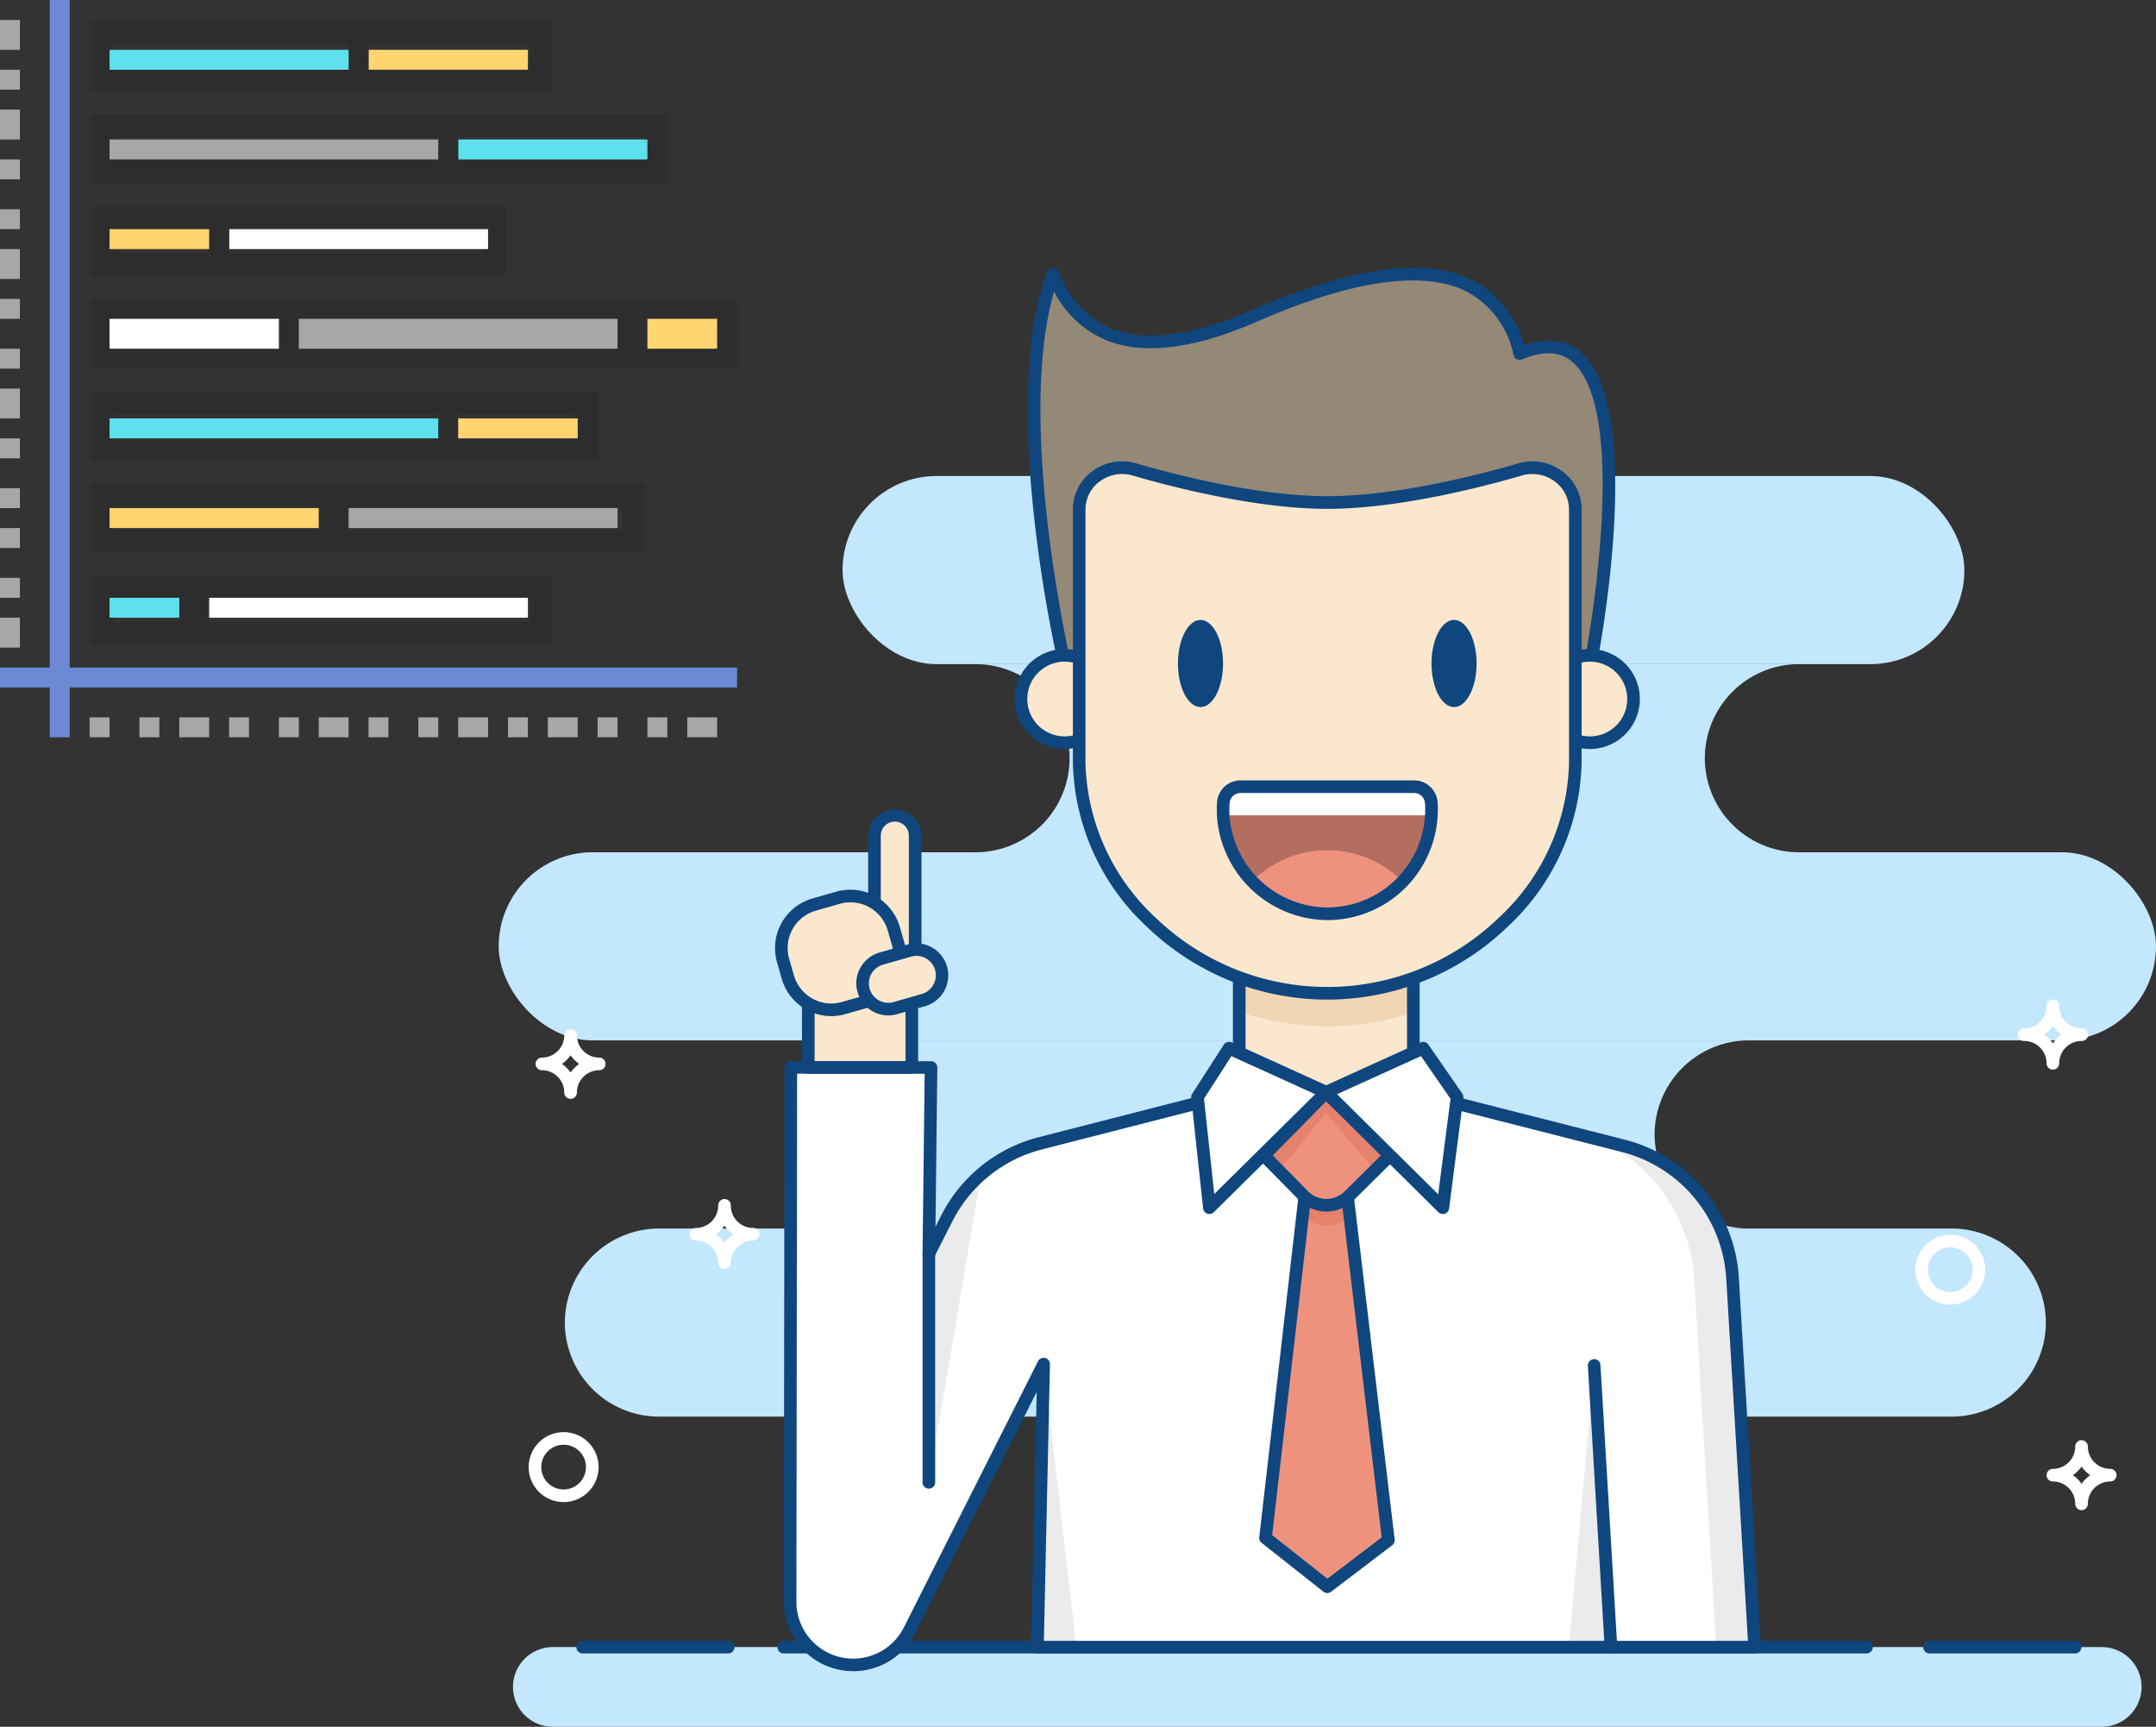 <svg xmlns="http://www.w3.org/2000/svg" width="216.461" height="173.321" viewBox="0 0 216.461 173.321">
  <rect x="0" y="0" width="216.461" height="173.321" fill="#333333" stroke="none"/>
  <g id="Grupo_14013" data-name="Grupo 14013" transform="translate(-795 -784)">
    <g id="Grupo_13923" data-name="Grupo 13923" transform="translate(-198 -2870.465)">
      <g id="Grupo_13003" data-name="Grupo 13003" transform="translate(1043.067 3681.345)">
        <g id="Grupo_13015" data-name="Grupo 13015" transform="translate(0 20.899)">
          <g id="Grupo_13008" data-name="Grupo 13008" transform="translate(0 0)">
            <g id="Grupo_13003-2" data-name="Grupo 13003" transform="translate(34.525)">
              <rect id="Rectángulo_2398" data-name="Rectángulo 2398" width="112.629" height="18.882" rx="9.441" fill="#c3e7fd"/>
            </g>
            <g id="Grupo_13004" data-name="Grupo 13004" transform="translate(0 37.764)">
              <rect id="Rectángulo_2399" data-name="Rectángulo 2399" width="166.394" height="18.882" rx="9.441" fill="#c3e7fd"/>
            </g>
            <g id="Grupo_13005" data-name="Grupo 13005" transform="translate(6.643 75.529)">
              <path id="Trazado_23833" data-name="Trazado 23833" d="M197.9,404.832H68.089a9.469,9.469,0,0,1-9.441-9.441h0a9.469,9.469,0,0,1,9.441-9.441H197.9a9.469,9.469,0,0,1,9.441,9.441h0A9.469,9.469,0,0,1,197.9,404.832Z" transform="translate(-58.648 -385.95)" fill="#c3e7fd"/>
            </g>
            <g id="Grupo_13006" data-name="Grupo 13006" transform="translate(47.876 18.882)">
              <path id="Trazado_23834" data-name="Trazado 23834" d="M262.043,216.554a9.469,9.469,0,0,1,9.441-9.441h-82.66a9.441,9.441,0,1,1,0,18.882h82.66A9.469,9.469,0,0,1,262.043,216.554Z" transform="translate(-188.824 -207.113)" fill="#c3e7fd"/>
            </g>
            <g id="Grupo_13007" data-name="Grupo 13007" transform="translate(30.769 56.647)">
              <path id="Trazado_23835" data-name="Trazado 23835" d="M220.1,335.779a9.469,9.469,0,0,1,9.441-9.441H134.815a9.441,9.441,0,1,1,0,18.882h94.731A9.469,9.469,0,0,1,220.1,335.779Z" transform="translate(-134.815 -326.338)" fill="#c3e7fd"/>
            </g>
          </g>
          <g id="Grupo_13009" data-name="Grupo 13009" transform="translate(3.707 55.496)">
            <path id="Trazado_23836" data-name="Trazado 23836" d="M52.891,329.726a.633.633,0,0,1-.633-.633,2.246,2.246,0,0,0-2.244-2.243.633.633,0,1,1,0-1.267,2.246,2.246,0,0,0,2.244-2.244.634.634,0,0,1,1.267,0,2.246,2.246,0,0,0,2.243,2.244.633.633,0,1,1,0,1.267,2.246,2.246,0,0,0-2.243,2.243A.634.634,0,0,1,52.891,329.726Zm-.867-3.51a3.547,3.547,0,0,1,.867.867,3.547,3.547,0,0,1,.867-.867,3.547,3.547,0,0,1-.867-.867A3.547,3.547,0,0,1,52.023,326.216Z" transform="translate(-49.38 -322.705)" fill="#fff"/>
          </g>
          <g id="Grupo_13010" data-name="Grupo 13010" transform="translate(19.162 72.597)">
            <path id="Trazado_23837" data-name="Trazado 23837" d="M101.682,383.713a.633.633,0,0,1-.634-.633,2.246,2.246,0,0,0-2.244-2.244.633.633,0,1,1,0-1.267,2.246,2.246,0,0,0,2.244-2.243.634.634,0,1,1,1.267,0,2.246,2.246,0,0,0,2.243,2.243.633.633,0,1,1,0,1.267,2.246,2.246,0,0,0-2.243,2.244A.634.634,0,0,1,101.682,383.713Zm-.867-3.511a3.549,3.549,0,0,1,.867.868,3.549,3.549,0,0,1,.867-.868,3.541,3.541,0,0,1-.867-.867A3.541,3.541,0,0,1,100.814,380.2Z" transform="translate(-98.171 -376.692)" fill="#fff"/>
          </g>
          <g id="Grupo_13011" data-name="Grupo 13011" transform="translate(152.532 52.561)">
            <path id="Trazado_23838" data-name="Trazado 23838" d="M522.739,320.461a.634.634,0,0,1-.634-.634,2.246,2.246,0,0,0-2.243-2.243.634.634,0,1,1,0-1.267,2.246,2.246,0,0,0,2.243-2.243.634.634,0,1,1,1.267,0,2.246,2.246,0,0,0,2.244,2.243.634.634,0,1,1,0,1.267,2.246,2.246,0,0,0-2.244,2.243A.633.633,0,0,1,522.739,320.461Zm-.867-3.511a3.542,3.542,0,0,1,.867.868,3.552,3.552,0,0,1,.868-.868,3.546,3.546,0,0,1-.868-.867A3.536,3.536,0,0,1,521.872,316.95Z" transform="translate(-519.229 -313.44)" fill="#fff"/>
          </g>
          <g id="Grupo_13012" data-name="Grupo 13012" transform="translate(155.409 96.777)">
            <path id="Trazado_23839" data-name="Trazado 23839" d="M531.822,460.051a.634.634,0,0,1-.634-.634,2.246,2.246,0,0,0-2.244-2.244.633.633,0,0,1,0-1.267,2.246,2.246,0,0,0,2.244-2.243.633.633,0,1,1,1.267,0,2.246,2.246,0,0,0,2.244,2.243.633.633,0,0,1,0,1.267,2.246,2.246,0,0,0-2.244,2.244A.633.633,0,0,1,531.822,460.051Zm-.867-3.511a3.538,3.538,0,0,1,.867.868,3.543,3.543,0,0,1,.868-.868,3.542,3.542,0,0,1-.868-.867A3.536,3.536,0,0,1,530.954,456.54Z" transform="translate(-528.311 -453.03)" fill="#fff"/>
          </g>
          <g id="Grupo_13013" data-name="Grupo 13013" transform="translate(3.014 95.966)">
            <path id="Trazado_23840" data-name="Trazado 23840" d="M50.7,457.492a3.51,3.51,0,1,1,3.51-3.511A3.515,3.515,0,0,1,50.7,457.492Zm0-5.754a2.243,2.243,0,1,0,2.243,2.243A2.246,2.246,0,0,0,50.7,451.738Z" transform="translate(-47.192 -450.471)" fill="#fff"/>
          </g>
          <g id="Grupo_13014" data-name="Grupo 13014" transform="translate(142.229 76.152)">
            <path id="Trazado_23841" data-name="Trazado 23841" d="M490.21,394.936a3.51,3.51,0,1,1,3.51-3.511A3.515,3.515,0,0,1,490.21,394.936Zm0-5.754a2.243,2.243,0,1,0,2.243,2.243A2.246,2.246,0,0,0,490.21,389.182Z" transform="translate(-486.699 -387.915)" fill="#fff"/>
          </g>
        </g>
        <g id="Grupo_13020" data-name="Grupo 13020" transform="translate(1.441 137.813)">
          <g id="Grupo_13016" data-name="Grupo 13016" transform="translate(0 0.634)">
            <path id="Trazado_23842" data-name="Trazado 23842" d="M201.728,526.6H46.221a4,4,0,0,1-4-4h0a4,4,0,0,1,4-4H201.728a4,4,0,0,1,4,4h0A4,4,0,0,1,201.728,526.6Z" transform="translate(-42.224 -518.607)" fill="#c3e7fd"/>
          </g>
          <g id="Grupo_13017" data-name="Grupo 13017" transform="translate(26.545)">
            <path id="Trazado_23843" data-name="Trazado 23843" d="M235.37,517.873H126.66a.633.633,0,1,1,0-1.267H235.37a.633.633,0,1,1,0,1.267Z" transform="translate(-126.027 -516.606)" fill="#0f467e"/>
          </g>
          <g id="Grupo_13018" data-name="Grupo 13018" transform="translate(6.359)">
            <path id="Trazado_23844" data-name="Trazado 23844" d="M77.54,517.873H62.934a.633.633,0,1,1,0-1.267H77.54a.633.633,0,1,1,0,1.267Z" transform="translate(-62.3 -516.606)" fill="#0f467e"/>
          </g>
          <g id="Grupo_13019" data-name="Grupo 13019" transform="translate(141.589)">
            <path id="Trazado_23845" data-name="Trazado 23845" d="M504.47,517.873H489.863a.633.633,0,1,1,0-1.267H504.47a.633.633,0,1,1,0,1.267Z" transform="translate(-489.229 -516.606)" fill="#0f467e"/>
          </g>
        </g>
        <g id="Grupo_13067" data-name="Grupo 13067" transform="translate(27.304 0)">
          <g id="Grupo_13021" data-name="Grupo 13021" transform="translate(47.048 70.981)">
            <path id="Trazado_23846" data-name="Trazado 23846" d="M289.887,305.613h-17.48v8.507l8.74,3.727,8.74-3.727Z" transform="translate(-272.408 -305.613)" fill="#fae7cd"/>
          </g>
          <g id="Grupo_13022" data-name="Grupo 13022" transform="translate(1.955 80.253)">
            <path id="Trazado_23847" data-name="Trazado 23847" d="M226.885,393.079l-2.217-37.014a14.645,14.645,0,0,0-11.009-13.318L196.1,338.281H171.661l-16.5,4.226a14.571,14.571,0,0,0-9.366,7.5l-1.82,3.57L144.2,334.9l-14.075-.016-.073,53.628a6.335,6.335,0,0,0,12,2.847L155.5,364.674h0l-.622,28.405Z" transform="translate(-130.047 -334.885)" fill="#fff"/>
          </g>
          <g id="Grupo_13023" data-name="Grupo 13023" transform="translate(15.887 91.003)">
            <path id="Trazado_23848" data-name="Trazado 23848" d="M175.851,373.194l-1.82,3.57v22.957l5.236-30.9A14.565,14.565,0,0,0,175.851,373.194Z" transform="translate(-174.031 -368.824)" fill="#ebebeb"/>
          </g>
          <g id="Grupo_13024" data-name="Grupo 13024" transform="translate(81.712 87.165)">
            <path id="Trazado_23849" data-name="Trazado 23849" d="M396.709,370.975A14.645,14.645,0,0,0,385.7,357.657l-3.855-.95c6.176,1.571,10.628,7.906,11.009,14.268l2.217,37.014h3.855Z" transform="translate(-381.845 -356.707)" fill="#ebebeb"/>
          </g>
          <g id="Grupo_13025" data-name="Grupo 13025" transform="translate(26.785 110.042)">
            <path id="Trazado_23850" data-name="Trazado 23850" d="M212.345,457.335h-3.907l.622-28.405Z" transform="translate(-208.438 -428.93)" fill="#ebebeb"/>
          </g>
          <g id="Grupo_13026" data-name="Grupo 13026" transform="translate(80.144 110.181)">
            <path id="Trazado_23851" data-name="Trazado 23851" d="M376.893,457.636h4.223l-1.686-28.266Z" transform="translate(-376.893 -429.37)" fill="#ebebeb"/>
          </g>
          <g id="Grupo_13027" data-name="Grupo 13027" transform="translate(1.321 79.62)">
            <path id="Trazado_23852" data-name="Trazado 23852" d="M135.017,394.123a6.971,6.971,0,0,1-6.97-6.977l.074-53.628a.634.634,0,0,1,.633-.633h0l14.075.016a.633.633,0,0,1,.633.641l-.185,15.967.59-1.158a15.209,15.209,0,0,1,9.773-7.824l16.5-4.226a.638.638,0,0,1,.157-.02h24.437a.634.634,0,0,1,.156.02l17.561,4.467a15.227,15.227,0,0,1,11.485,13.894l2.217,37.014a.633.633,0,0,1-.632.671H153.511a.633.633,0,0,1-.633-.647l.56-25.606-12.194,24.186A6.93,6.93,0,0,1,135.017,394.123Zm-5.631-59.97-.073,52.995a5.7,5.7,0,0,0,10.8,2.562l13.455-26.688a.633.633,0,0,1,1.2.3l-.608,27.758h70.687l-2.177-36.343A13.964,13.964,0,0,0,212.136,342l-17.484-4.447H170.375l-16.42,4.206A13.941,13.941,0,0,0,145,348.926l-1.82,3.57a.633.633,0,0,1-1.2-.3l.209-18.034Z" transform="translate(-128.047 -332.885)" fill="#0f467e"/>
          </g>
          <g id="Grupo_13028" data-name="Grupo 13028" transform="translate(49.686 91.149)">
            <path id="Trazado_23853" data-name="Trazado 23853" d="M288.719,369.283h-3.8l-4.183,36.333,6.2,4.9,6.135-4.665Z" transform="translate(-280.735 -369.283)" fill="#ee927e"/>
          </g>
          <g id="Grupo_13029" data-name="Grupo 13029" transform="translate(53.464 91.149)">
            <path id="Trazado_23854" data-name="Trazado 23854" d="M297.307,373.3l-.437-4.021h-3.8l-.4,3.991.031.031a3.234,3.234,0,0,0,4.579.031Z" transform="translate(-292.665 -369.283)" fill="#e6816c"/>
          </g>
          <g id="Grupo_13030" data-name="Grupo 13030" transform="translate(49.052 90.515)">
            <path id="Trazado_23855" data-name="Trazado 23855" d="M285.57,409.783a.63.63,0,0,1-.393-.137l-6.2-4.9a.634.634,0,0,1-.237-.569l4.183-36.333a.633.633,0,0,1,.629-.561h3.8a.634.634,0,0,1,.629.559l4.353,36.567a.634.634,0,0,1-.246.579l-6.135,4.666A.632.632,0,0,1,285.57,409.783Zm-5.532-5.812,5.539,4.377,5.456-4.149L286.79,368.55h-2.674Z" transform="translate(-278.735 -367.283)" fill="#0f467e"/>
          </g>
          <g id="Grupo_13031" data-name="Grupo 13031" transform="translate(49.528 82.75)">
            <path id="Trazado_23856" data-name="Trazado 23856" d="M280.239,349.111l3.967,4.031a3.234,3.234,0,0,0,4.579.031l4.107-4.062-6.412-6.343Z" transform="translate(-280.239 -342.768)" fill="#ee927e"/>
          </g>
          <g id="Grupo_13032" data-name="Grupo 13032" transform="translate(49.528 82.75)">
            <path id="Trazado_23857" data-name="Trazado 23857" d="M291.365,350.621l1.527-1.511-6.412-6.343-6.241,6.343,1.5,1.526,4.739-5.782Z" transform="translate(-280.239 -342.768)" fill="#e6816c"/>
          </g>
          <g id="Grupo_13033" data-name="Grupo 13033" transform="translate(48.895 82.117)">
            <path id="Trazado_23858" data-name="Trazado 23858" d="M285.145,353.375h-.027a3.84,3.84,0,0,1-2.73-1.155l-3.967-4.031a.633.633,0,0,1,0-.888l6.241-6.343a.633.633,0,0,1,.447-.189.617.617,0,0,1,.45.183l6.412,6.342a.633.633,0,0,1,0,.9l-4.107,4.062A3.842,3.842,0,0,1,285.145,353.375Zm-5.384-5.631,3.53,3.587a2.582,2.582,0,0,0,1.836.777h.018a2.581,2.581,0,0,0,1.828-.752l3.652-3.612-5.505-5.445Z" transform="translate(-278.239 -340.769)" fill="#0f467e"/>
          </g>
          <g id="Grupo_13036" data-name="Grupo 13036" transform="translate(25.804)">
            <g id="Grupo_13034" data-name="Grupo 13034" transform="translate(0.641 0.63)">
              <path id="Trazado_23859" data-name="Trazado 23859" d="M210.439,122.674s-6.059-26.044-1.167-39.109c2.628,6.31,8.42,9.226,20.054,4.208,8.261-3.563,23.528-9,26.795,3.713,14.406-6.023,7.121,31.124,7.121,31.124Z" transform="translate(-207.365 -83.512)" fill="#948876"/>
            </g>
            <g id="Grupo_13035" data-name="Grupo 13035">
              <path id="Trazado_23860" data-name="Trazado 23860" d="M209.056,121.948a.634.634,0,0,1-.617-.49,142.558,142.558,0,0,1-2.43-14.729c-1.21-10.908-.777-19.233,1.287-24.746a.634.634,0,0,1,1.178-.022,9.744,9.744,0,0,0,5.243,5.651c3.372,1.364,8.074.765,13.975-1.78,10.217-4.408,17.484-5.422,22.214-3.1a10.22,10.22,0,0,1,5.254,6.558c2.249-.776,4.134-.561,5.61.643,6.713,5.475,1.919,30.384,1.711,31.442a.633.633,0,0,1-.621.512l-52.8.064ZM207.995,83.9c-3.544,12.1.809,33.293,1.569,36.783l51.769-.062a117.733,117.733,0,0,0,1.586-12.846c.56-9-.46-14.828-2.95-16.859-1.247-1.017-2.879-1.083-4.987-.2a.633.633,0,0,1-.858-.427,9.249,9.249,0,0,0-4.776-6.417c-6.505-3.191-17.532,1.565-21.155,3.128-6.224,2.685-11.255,3.288-14.953,1.791A10.394,10.394,0,0,1,207.995,83.9Z" transform="translate(-205.34 -81.522)" fill="#0f467e"/>
            </g>
          </g>
          <g id="Grupo_13037" data-name="Grupo 13037" transform="translate(77.872 38.901)">
            <circle id="Elipse_667" data-name="Elipse 667" cx="4.382" cy="4.382" r="4.382" transform="translate(0 0)" fill="#fae7cd"/>
          </g>
          <g id="Grupo_13038" data-name="Grupo 13038" transform="translate(77.238 38.267)">
            <path id="Trazado_23861" data-name="Trazado 23861" d="M372.737,212.365a5.016,5.016,0,1,1,5.016-5.016A5.021,5.021,0,0,1,372.737,212.365Zm0-8.764a3.749,3.749,0,1,0,3.749,3.748A3.753,3.753,0,0,0,372.737,203.6Z" transform="translate(-367.721 -202.334)" fill="#0f467e"/>
          </g>
          <g id="Grupo_13039" data-name="Grupo 13039" transform="translate(25.138 38.901)">
            <circle id="Elipse_668" data-name="Elipse 668" cx="4.382" cy="4.382" r="4.382" transform="translate(0 0)" fill="#fae7cd"/>
          </g>
          <g id="Grupo_13040" data-name="Grupo 13040" transform="translate(24.505 38.267)">
            <path id="Trazado_23862" data-name="Trazado 23862" d="M206.253,212.365a5.016,5.016,0,1,1,5.016-5.016A5.021,5.021,0,0,1,206.253,212.365Zm0-8.764A3.749,3.749,0,1,0,210,207.349,3.753,3.753,0,0,0,206.253,203.6Z" transform="translate(-201.238 -202.334)" fill="#0f467e"/>
          </g>
          <g id="Grupo_13041" data-name="Grupo 13041" transform="translate(47.048 70.981)">
            <path id="Trazado_23863" data-name="Trazado 23863" d="M272.408,309.287a27.394,27.394,0,0,0,8.839,1.471h0a27.387,27.387,0,0,0,8.64-1.4v-3.74h-17.48Z" transform="translate(-272.408 -305.613)" fill="#f0d6b2"/>
          </g>
          <g id="Grupo_13042" data-name="Grupo 13042" transform="translate(46.414 70.031)">
            <path id="Trazado_23864" data-name="Trazado 23864" d="M279.781,316.114a.633.633,0,0,1-.249-.051l-8.74-3.727a.633.633,0,0,1-.385-.583v-8.507a.634.634,0,0,1,.633-.633h17.48a.634.634,0,0,1,.634.633v8.507a.633.633,0,0,1-.385.583l-8.74,3.727A.633.633,0,0,1,279.781,316.114Zm-8.106-4.779,8.106,3.457,8.106-3.457V303.88H271.675Z" transform="translate(-270.408 -302.613)" fill="#0f467e"/>
          </g>
          <g id="Grupo_13043" data-name="Grupo 13043" transform="translate(30.981 20.056)">
            <path id="Trazado_23865" data-name="Trazado 23865" d="M246.59,197.6h0c-13.755,0-24.906-11.151-24.906-23.153V150.809c0-1.854,0-1.954.01-2.053a4.313,4.313,0,0,1,5.513-3.75c3.193.9,12.438,3.339,19.383,3.339s16.19-2.435,19.383-3.339a4.313,4.313,0,0,1,5.513,3.75c.007.1.01.2.01,2.053v23.641C271.5,186.452,260.345,197.6,246.59,197.6Z" transform="translate(-221.684 -144.839)" fill="#fae7cd"/>
          </g>
          <g id="Grupo_13044" data-name="Grupo 13044" transform="translate(30.347 19.431)">
            <path id="Trazado_23866" data-name="Trazado 23866" d="M245.224,196.888a26.1,26.1,0,0,1-18.048-7.25,23.173,23.173,0,0,1-7.492-16.537V149.461c0-1.924,0-1.978.011-2.1a4.757,4.757,0,0,1,2.048-3.588,5.02,5.02,0,0,1,4.3-.706c3.382.99,12.022,3.292,19.178,3.292s15.8-2.3,19.178-3.292a5.018,5.018,0,0,1,4.3.706,4.755,4.755,0,0,1,2.048,3.588c.008.116.012.17.012,2.1V173.1a23.173,23.173,0,0,1-7.491,16.537A26.1,26.1,0,0,1,245.224,196.888Zm-20.6-52.754a3.765,3.765,0,0,0-2.158.682,3.5,3.5,0,0,0-1.51,2.634c-.005.08-.009.22-.009,2.01V173.1a21.9,21.9,0,0,0,7.1,15.618,24.821,24.821,0,0,0,34.349,0,21.9,21.9,0,0,0,7.1-15.618V149.461c0-1.792,0-1.931-.009-2.01a3.5,3.5,0,0,0-1.509-2.634,3.758,3.758,0,0,0-3.221-.529c-3.435,1.005-12.214,3.343-19.533,3.343s-16.1-2.338-19.533-3.343A3.781,3.781,0,0,0,224.627,144.134Z" transform="translate(-219.684 -142.867)" fill="#0f467e"/>
          </g>
          <g id="Grupo_13049" data-name="Grupo 13049" transform="translate(44.79 51.448)">
            <g id="Grupo_13045" data-name="Grupo 13045" transform="translate(0.633 0.634)">
              <path id="Trazado_23867" data-name="Trazado 23867" d="M267.3,247.564a10.384,10.384,0,0,0,.071,2.05,10.463,10.463,0,0,0,20.836-1.38q0-.345-.022-.684a1.722,1.722,0,0,0-1.72-1.6H269.021A1.726,1.726,0,0,0,267.3,247.564Z" transform="translate(-267.279 -245.946)" fill="#b36e5f"/>
            </g>
            <g id="Grupo_13046" data-name="Grupo 13046" transform="translate(0.634 0.634)">
              <path id="Trazado_23868" data-name="Trazado 23868" d="M286.465,245.946H269.022a1.726,1.726,0,0,0-1.721,1.618,5.725,5.725,0,0,0,.021,1.251h20.842a1.732,1.732,0,0,0,.043-.581q0-.345-.022-.684A1.722,1.722,0,0,0,286.465,245.946Z" transform="translate(-267.28 -245.946)" fill="#fff"/>
            </g>
            <g id="Grupo_13047" data-name="Grupo 13047" transform="translate(3.552 7.009)">
              <path id="Trazado_23869" data-name="Trazado 23869" d="M284.039,266.075a10.629,10.629,0,0,0-7.545,3.132,10.426,10.426,0,0,0,15.1.014A10.629,10.629,0,0,0,284.039,266.075Z" transform="translate(-276.494 -266.075)" fill="#ee927e"/>
            </g>
            <g id="Grupo_13048" data-name="Grupo 13048">
              <path id="Trazado_23870" data-name="Trazado 23870" d="M276.381,257.965q-.2,0-.4-.007a11.205,11.205,0,0,1-10.6-9.626,11.032,11.032,0,0,1-.074-2.175,2.366,2.366,0,0,1,2.353-2.211H285.1a2.36,2.36,0,0,1,2.352,2.2c.016.242.024.486.024.725a11.1,11.1,0,0,1-11.093,11.1Zm-8.726-12.752a1.1,1.1,0,0,0-1.089,1.025h0a9.763,9.763,0,0,0,.066,1.925,9.926,9.926,0,0,0,9.39,8.528,9.831,9.831,0,0,0,10.185-9.824c0-.212-.007-.428-.022-.642a1.09,1.09,0,0,0-1.087-1.012Zm-1.721.984h0Z" transform="translate(-265.279 -243.946)" fill="#0f467e"/>
            </g>
          </g>
          <g id="Grupo_13050" data-name="Grupo 13050" transform="translate(55.135 77.691)">
            <path id="Trazado_23871" data-name="Trazado 23871" d="M309.685,328.8l3.406,4.919-1.431,11.1-11.719-11.592Z" transform="translate(-299.307 -328.164)" fill="#fff"/>
            <path id="Trazado_23872" data-name="Trazado 23872" d="M310.293,344.082a.633.633,0,0,1-.445-.183l-11.719-11.592a.633.633,0,0,1,.183-1.027l9.743-4.425a.634.634,0,0,1,.783.216l3.407,4.919a.633.633,0,0,1,.107.442l-1.43,11.1a.633.633,0,0,1-.628.552Zm-10.62-12.029L309.829,342.1l1.236-9.587-2.967-4.284Z" transform="translate(-297.941 -326.798)" fill="#0f467e"/>
          </g>
          <g id="Grupo_13051" data-name="Grupo 13051" transform="translate(42.222 77.691)">
            <path id="Trazado_23873" data-name="Trazado 23873" d="M262.342,328.8l-3.17,4.919,1.194,11.1,11.719-11.592Z" transform="translate(-258.539 -328.164)" fill="#fff"/>
            <path id="Trazado_23874" data-name="Trazado 23874" d="M259,344.082a.634.634,0,0,1-.63-.566l-1.194-11.1a.632.632,0,0,1,.1-.411l3.17-4.919a.634.634,0,0,1,.795-.234l9.743,4.425a.634.634,0,0,1,.184,1.027L259.446,343.9A.633.633,0,0,1,259,344.082Zm-.54-11.577,1.03,9.568,10.131-10.02-8.408-3.819Z" transform="translate(-257.172 -326.798)" fill="#0f467e"/>
          </g>
          <g id="Grupo_13052" data-name="Grupo 13052" transform="translate(82.048 109.547)">
            <path id="Trazado_23875" data-name="Trazado 23875" d="M385.223,456.9a.634.634,0,0,1-.632-.6l-1.686-28.266a.633.633,0,0,1,.595-.67.626.626,0,0,1,.67.595l1.686,28.266a.634.634,0,0,1-.595.67Z" transform="translate(-382.904 -427.368)" fill="#0f467e"/>
          </g>
          <g id="Grupo_13053" data-name="Grupo 13053" transform="translate(40.895 35.343)">
            <ellipse id="Elipse_669" data-name="Elipse 669" cx="2.264" cy="4.374" rx="2.264" ry="4.374" fill="#0f467e"/>
          </g>
          <g id="Grupo_13054" data-name="Grupo 13054" transform="translate(66.351 35.343)">
            <ellipse id="Elipse_670" data-name="Elipse 670" cx="2.264" cy="4.374" rx="2.264" ry="4.374" fill="#0f467e"/>
          </g>
          <g id="Grupo_13055" data-name="Grupo 13055" transform="translate(15.253 98.31)">
            <path id="Trazado_23876" data-name="Trazado 23876" d="M172.665,416.116a.633.633,0,0,1-.633-.634V392.525a.634.634,0,0,1,1.267,0v22.957A.634.634,0,0,1,172.665,416.116Z" transform="translate(-172.031 -391.892)" fill="#0f467e"/>
          </g>
          <g id="Grupo_13056" data-name="Grupo 13056" transform="translate(3.148 72.85)">
            <rect id="Rectángulo_2400" data-name="Rectángulo 2400" width="10.395" height="6.77" transform="translate(0.634 0.633)" fill="#fae7cd"/>
            <path id="Trazado_23877" data-name="Trazado 23877" d="M144.844,319.55h-10.4a.634.634,0,0,1-.633-.634v-6.77a.633.633,0,0,1,.633-.634h10.4a.633.633,0,0,1,.633.634v6.77A.634.634,0,0,1,144.844,319.55Zm-9.762-1.267h9.128v-5.5h-9.128Z" transform="translate(-133.815 -311.513)" fill="#0f467e"/>
          </g>
          <g id="Grupo_13066" data-name="Grupo 13066" transform="translate(0 54.32)">
            <g id="Grupo_13059" data-name="Grupo 13059" transform="translate(9.791)">
              <g id="Grupo_13057" data-name="Grupo 13057" transform="translate(0.634 0.633)">
                <path id="Rectángulo_2401" data-name="Rectángulo 2401" d="M2.043,0h0A2.043,2.043,0,0,1,4.086,2.043V14.42a2.043,2.043,0,0,1-2.043,2.043h0A2.043,2.043,0,0,1,0,14.42V2.043A2.043,2.043,0,0,1,2.043,0Z" fill="#fae7cd"/>
              </g>
              <g id="Grupo_13058" data-name="Grupo 13058">
                <path id="Trazado_23878" data-name="Trazado 23878" d="M157.463,270.743a2.68,2.68,0,0,1-2.677-2.677V255.69a2.677,2.677,0,0,1,5.353,0v12.377A2.679,2.679,0,0,1,157.463,270.743Zm0-16.463a1.411,1.411,0,0,0-1.41,1.41v12.377a1.41,1.41,0,0,0,2.819,0V255.69A1.411,1.411,0,0,0,157.463,254.28Z" transform="translate(-154.786 -253.013)" fill="#0f467e"/>
              </g>
            </g>
            <g id="Grupo_13062" data-name="Grupo 13062" transform="translate(0 7.661)">
              <g id="Grupo_13060" data-name="Grupo 13060" transform="translate(0 0)">
                <rect id="Rectángulo_2402" data-name="Rectángulo 2402" width="11.566" height="10.8" rx="5.4" transform="matrix(0.961, -0.275, 0.275, 0.961, 0, 3.186)" fill="#fae7cd"/>
              </g>
              <g id="Grupo_13061" data-name="Grupo 13061" transform="translate(0.44 0.439)">
                <path id="Trazado_23879" data-name="Trazado 23879" d="M130.91,291.275a5.176,5.176,0,0,1-4.969-3.745l-.477-1.666a5.173,5.173,0,0,1,3.544-6.391l2.4-.688a5.173,5.173,0,0,1,6.39,3.544l.477,1.666a5.173,5.173,0,0,1-3.544,6.391l-2.4.688A5.173,5.173,0,0,1,130.91,291.275Zm1.921-11.422a3.884,3.884,0,0,0-1.073.151l-2.4.688a3.9,3.9,0,0,0-2.675,4.824l.477,1.665a3.906,3.906,0,0,0,4.824,2.675l2.4-.688a3.9,3.9,0,0,0,2.675-4.824l-.477-1.665A3.907,3.907,0,0,0,132.831,279.852Zm1.728,9.925h0Z" transform="translate(-125.263 -278.585)" fill="#0f467e"/>
              </g>
            </g>
            <g id="Grupo_13065" data-name="Grupo 13065" transform="translate(8.598 13.476)">
              <g id="Grupo_13063" data-name="Grupo 13063" transform="translate(0.634 0.634)">
                <path id="Trazado_23880" data-name="Trazado 23880" d="M159.141,302.624l-2.824.809a2.59,2.59,0,0,1-3.195-1.772h0a2.591,2.591,0,0,1,1.772-3.2l2.824-.809a2.591,2.591,0,0,1,3.2,1.772h0A2.591,2.591,0,0,1,159.141,302.624Z" transform="translate(-153.023 -297.557)" fill="#fae7cd"/>
              </g>
              <g id="Grupo_13064" data-name="Grupo 13064">
                <path id="Trazado_23881" data-name="Trazado 23881" d="M154.239,302.8a3.218,3.218,0,0,1-.887-6.31l2.824-.809a3.217,3.217,0,0,1,1.772,6.185l-2.824.809A3.21,3.21,0,0,1,154.239,302.8Zm2.822-5.976a1.941,1.941,0,0,0-.536.076l-2.824.809a1.949,1.949,0,0,0,1.074,3.748l2.824-.809a1.958,1.958,0,0,0,1.337-2.411A1.953,1.953,0,0,0,157.061,296.823Z" transform="translate(-151.021 -295.556)" fill="#0f467e"/>
              </g>
            </g>
          </g>
        </g>
      </g>
    </g>
    <g id="Grupo_14012" data-name="Grupo 14012" transform="translate(634.87 751.87)">
      <g id="Grupo_13924" data-name="Grupo 13924" transform="translate(164.633 32)">
        <rect id="Rectángulo_2588" data-name="Rectángulo 2588" width="2" height="74" transform="translate(0.497 0.13)" fill="#6b8ad3"/>
      </g>
      <g id="Grupo_13925" data-name="Grupo 13925" transform="translate(160 99.18)">
        <rect id="Rectángulo_2589" data-name="Rectángulo 2589" width="74" height="2" transform="translate(0.13 -0.05)" fill="#6b8ad3"/>
      </g>
      <g id="Grupo_13927" data-name="Grupo 13927" transform="translate(169.266 103.814)">
        <g id="Grupo_13926" data-name="Grupo 13926">
          <rect id="Rectángulo_2590" data-name="Rectángulo 2590" width="2" height="2" transform="translate(-0.136 0.317)" fill="#a8a7a5"/>
        </g>
      </g>
      <g id="Grupo_13929" data-name="Grupo 13929" transform="translate(173.899 103.814)">
        <g id="Grupo_13928" data-name="Grupo 13928">
          <rect id="Rectángulo_2591" data-name="Rectángulo 2591" width="2" height="2" transform="translate(0.231 0.317)" fill="#a8a7a5"/>
        </g>
      </g>
      <g id="Grupo_13931" data-name="Grupo 13931" transform="translate(178.533 103.814)">
        <g id="Grupo_13930" data-name="Grupo 13930">
          <rect id="Rectángulo_2592" data-name="Rectángulo 2592" width="3" height="2" transform="translate(-0.402 0.317)" fill="#a8a7a5"/>
        </g>
      </g>
      <g id="Grupo_13933" data-name="Grupo 13933" transform="translate(183.166 103.814)">
        <g id="Grupo_13932" data-name="Grupo 13932">
          <rect id="Rectángulo_2593" data-name="Rectángulo 2593" width="2" height="2" transform="translate(-0.035 0.317)" fill="#a8a7a5"/>
        </g>
      </g>
      <g id="Grupo_13935" data-name="Grupo 13935" transform="translate(187.799 103.814)">
        <g id="Grupo_13934" data-name="Grupo 13934">
          <rect id="Rectángulo_2594" data-name="Rectángulo 2594" width="2" height="2" transform="translate(0.331 0.317)" fill="#a8a7a5"/>
        </g>
      </g>
      <g id="Grupo_13937" data-name="Grupo 13937" transform="translate(192.432 103.814)">
        <g id="Grupo_13936" data-name="Grupo 13936">
          <rect id="Rectángulo_2595" data-name="Rectángulo 2595" width="3" height="2" transform="translate(-0.302 0.317)" fill="#a8a7a5"/>
        </g>
      </g>
      <g id="Grupo_13939" data-name="Grupo 13939" transform="translate(197.065 103.814)">
        <g id="Grupo_13938" data-name="Grupo 13938">
          <rect id="Rectángulo_2596" data-name="Rectángulo 2596" width="2" height="2" transform="translate(0.065 0.317)" fill="#a8a7a5"/>
        </g>
      </g>
      <g id="Grupo_13941" data-name="Grupo 13941" transform="translate(201.698 103.814)">
        <g id="Grupo_13940" data-name="Grupo 13940">
          <rect id="Rectángulo_2597" data-name="Rectángulo 2597" width="2" height="2" transform="translate(0.432 0.317)" fill="#a8a7a5"/>
        </g>
      </g>
      <g id="Grupo_13943" data-name="Grupo 13943" transform="translate(206.331 103.814)">
        <g id="Grupo_13942" data-name="Grupo 13942">
          <rect id="Rectángulo_2598" data-name="Rectángulo 2598" width="3" height="2" transform="translate(-0.201 0.317)" fill="#a8a7a5"/>
        </g>
      </g>
      <g id="Grupo_13945" data-name="Grupo 13945" transform="translate(210.964 103.814)">
        <g id="Grupo_13944" data-name="Grupo 13944">
          <rect id="Rectángulo_2599" data-name="Rectángulo 2599" width="2" height="2" transform="translate(0.166 0.317)" fill="#a8a7a5"/>
        </g>
      </g>
      <g id="Grupo_13947" data-name="Grupo 13947" transform="translate(215.598 103.814)">
        <g id="Grupo_13946" data-name="Grupo 13946">
          <rect id="Rectángulo_2600" data-name="Rectángulo 2600" width="3" height="2" transform="translate(-0.468 0.317)" fill="#a8a7a5"/>
        </g>
      </g>
      <g id="Grupo_13949" data-name="Grupo 13949" transform="translate(220.231 103.814)">
        <g id="Grupo_13948" data-name="Grupo 13948">
          <rect id="Rectángulo_2601" data-name="Rectángulo 2601" width="2" height="2" transform="translate(-0.101 0.317)" fill="#a8a7a5"/>
        </g>
      </g>
      <g id="Grupo_13951" data-name="Grupo 13951" transform="translate(224.864 103.814)">
        <g id="Grupo_13950" data-name="Grupo 13950">
          <rect id="Rectángulo_2602" data-name="Rectángulo 2602" width="2" height="2" transform="translate(0.266 0.317)" fill="#a8a7a5"/>
        </g>
      </g>
      <g id="Grupo_13953" data-name="Grupo 13953" transform="translate(229.497 103.814)">
        <g id="Grupo_13952" data-name="Grupo 13952">
          <rect id="Rectángulo_2603" data-name="Rectángulo 2603" width="3" height="2" transform="translate(-0.367 0.317)" fill="#a8a7a5"/>
        </g>
      </g>
      <g id="Grupo_13955" data-name="Grupo 13955" transform="translate(160 34.317)">
        <g id="Grupo_13954" data-name="Grupo 13954">
          <rect id="Rectángulo_2604" data-name="Rectángulo 2604" width="2" height="3" transform="translate(0.13 -0.186)" fill="#a8a7a5"/>
        </g>
      </g>
      <g id="Grupo_13957" data-name="Grupo 13957" transform="translate(160 38.95)">
        <g id="Grupo_13956" data-name="Grupo 13956">
          <rect id="Rectángulo_2605" data-name="Rectángulo 2605" width="2" height="2" transform="translate(0.13 0.18)" fill="#a8a7a5"/>
        </g>
      </g>
      <g id="Grupo_13959" data-name="Grupo 13959" transform="translate(160 43.583)">
        <g id="Grupo_13958" data-name="Grupo 13958">
          <rect id="Rectángulo_2606" data-name="Rectángulo 2606" width="2" height="3" transform="translate(0.13 -0.453)" fill="#a8a7a5"/>
        </g>
      </g>
      <g id="Grupo_13961" data-name="Grupo 13961" transform="translate(160 48.216)">
        <g id="Grupo_13960" data-name="Grupo 13960">
          <rect id="Rectángulo_2607" data-name="Rectángulo 2607" width="2" height="2" transform="translate(0.13 -0.086)" fill="#a8a7a5"/>
        </g>
      </g>
      <g id="Grupo_13963" data-name="Grupo 13963" transform="translate(160 52.849)">
        <g id="Grupo_13962" data-name="Grupo 13962">
          <rect id="Rectángulo_2608" data-name="Rectángulo 2608" width="2" height="2" transform="translate(0.13 0.281)" fill="#a8a7a5"/>
        </g>
      </g>
      <g id="Grupo_13965" data-name="Grupo 13965" transform="translate(160 57.482)">
        <g id="Grupo_13964" data-name="Grupo 13964">
          <rect id="Rectángulo_2609" data-name="Rectángulo 2609" width="2" height="3" transform="translate(0.13 -0.352)" fill="#a8a7a5"/>
        </g>
      </g>
      <g id="Grupo_13967" data-name="Grupo 13967" transform="translate(160 62.115)">
        <g id="Grupo_13966" data-name="Grupo 13966">
          <rect id="Rectángulo_2610" data-name="Rectángulo 2610" width="2" height="2" transform="translate(0.13 0.015)" fill="#a8a7a5"/>
        </g>
      </g>
      <g id="Grupo_13969" data-name="Grupo 13969" transform="translate(160 66.748)">
        <g id="Grupo_13968" data-name="Grupo 13968">
          <rect id="Rectángulo_2611" data-name="Rectángulo 2611" width="2" height="2" transform="translate(0.13 0.382)" fill="#a8a7a5"/>
        </g>
      </g>
      <g id="Grupo_13971" data-name="Grupo 13971" transform="translate(160 71.382)">
        <g id="Grupo_13970" data-name="Grupo 13970">
          <rect id="Rectángulo_2612" data-name="Rectángulo 2612" width="2" height="3" transform="translate(0.13 -0.252)" fill="#a8a7a5"/>
        </g>
      </g>
      <g id="Grupo_13973" data-name="Grupo 13973" transform="translate(160 76.015)">
        <g id="Grupo_13972" data-name="Grupo 13972">
          <rect id="Rectángulo_2613" data-name="Rectángulo 2613" width="2" height="2" transform="translate(0.13 0.115)" fill="#a8a7a5"/>
        </g>
      </g>
      <g id="Grupo_13975" data-name="Grupo 13975" transform="translate(160 80.648)">
        <g id="Grupo_13974" data-name="Grupo 13974">
          <rect id="Rectángulo_2614" data-name="Rectángulo 2614" width="2" height="2" transform="translate(0.13 0.482)" fill="#a8a7a5"/>
        </g>
      </g>
      <g id="Grupo_13977" data-name="Grupo 13977" transform="translate(160 85.281)">
        <g id="Grupo_13976" data-name="Grupo 13976">
          <rect id="Rectángulo_2615" data-name="Rectángulo 2615" width="2" height="2" transform="translate(0.13 -0.151)" fill="#a8a7a5"/>
        </g>
      </g>
      <g id="Grupo_13979" data-name="Grupo 13979" transform="translate(160 89.914)">
        <g id="Grupo_13978" data-name="Grupo 13978">
          <rect id="Rectángulo_2616" data-name="Rectángulo 2616" width="2" height="2" transform="translate(0.13 0.216)" fill="#a8a7a5"/>
        </g>
      </g>
      <g id="Grupo_13981" data-name="Grupo 13981" transform="translate(160 94.547)">
        <g id="Grupo_13980" data-name="Grupo 13980">
          <rect id="Rectángulo_2617" data-name="Rectángulo 2617" width="2" height="3" transform="translate(0.13 -0.417)" fill="#a8a7a5"/>
        </g>
      </g>
      <g id="Grupo_13982" data-name="Grupo 13982" transform="translate(169.266 89.914)">
        <path id="Trazado_24235" data-name="Trazado 24235" d="M214.331,88.95H168V82h46.331Zm-44.015-2.317h41.7V84.317h-41.7Z" transform="translate(-168 -82)" fill="#2d2d2e"/>
      </g>
      <g id="Grupo_13983" data-name="Grupo 13983" transform="translate(169.266 80.648)">
        <path id="Trazado_24236" data-name="Trazado 24236" d="M223.6,80.95H168V74h55.6Zm-53.281-2.317h50.964V76.317H170.317Z" transform="translate(-168 -74)" fill="#2d2d2e"/>
      </g>
      <g id="Grupo_13984" data-name="Grupo 13984" transform="translate(169.266 71.382)">
        <path id="Trazado_24237" data-name="Trazado 24237" d="M218.964,72.95H168V66h50.964Zm-48.648-2.317h46.331V68.317H170.317Z" transform="translate(-168 -66)" fill="#2d2d2e"/>
      </g>
      <g id="Grupo_13985" data-name="Grupo 13985" transform="translate(169.266 62.115)">
        <path id="Trazado_24238" data-name="Trazado 24238" d="M232.864,64.95H168V58h64.864Zm-62.547-2.317h60.231V60.317H170.317Z" transform="translate(-168 -58)" fill="#2d2d2e"/>
      </g>
      <g id="Grupo_13986" data-name="Grupo 13986" transform="translate(169.266 52.849)">
        <path id="Trazado_24239" data-name="Trazado 24239" d="M209.7,56.95H168V50h41.7Zm-39.382-2.317h37.065V52.317H170.317Z" transform="translate(-168 -50)" fill="#2d2d2e"/>
      </g>
      <g id="Grupo_13987" data-name="Grupo 13987" transform="translate(169.266 43.583)">
        <path id="Trazado_24240" data-name="Trazado 24240" d="M225.914,48.95H168V42h57.914Zm-55.6-2.317H223.6V44.317H170.317Z" transform="translate(-168 -42)" fill="#2d2d2e"/>
      </g>
      <g id="Grupo_13988" data-name="Grupo 13988" transform="translate(169.266 34.317)">
        <path id="Trazado_24241" data-name="Trazado 24241" d="M214.331,40.95H168V34h46.331Zm-44.015-2.317h41.7V36.317h-41.7Z" transform="translate(-168 -34)" fill="#2d2d2e"/>
      </g>
      <g id="Grupo_13989" data-name="Grupo 13989" transform="translate(197.065 36.633)">
        <rect id="Rectángulo_2618" data-name="Rectángulo 2618" width="16" height="2" transform="translate(0.065 0.497)" fill="#ffd571"/>
      </g>
      <g id="Grupo_13990" data-name="Grupo 13990" transform="translate(206.331 45.899)">
        <rect id="Rectángulo_2619" data-name="Rectángulo 2619" width="19" height="2" transform="translate(-0.201 0.231)" fill="#5fe0ed"/>
      </g>
      <g id="Grupo_13991" data-name="Grupo 13991" transform="translate(183.166 55.166)">
        <rect id="Rectángulo_2620" data-name="Rectángulo 2620" width="26" height="2" transform="translate(-0.035 -0.036)" fill="#fff"/>
      </g>
      <g id="Grupo_13992" data-name="Grupo 13992" transform="translate(194.749 35.475)">
        <rect id="Rectángulo_2621" data-name="Rectángulo 2621" width="2" height="5" transform="translate(0.382 -0.345)" fill="#2d2d2e"/>
      </g>
      <g id="Grupo_13993" data-name="Grupo 13993" transform="translate(204.015 44.741)">
        <rect id="Rectángulo_2622" data-name="Rectángulo 2622" width="2" height="4" transform="translate(0.115 0.389)" fill="#2d2d2e"/>
      </g>
      <g id="Grupo_13994" data-name="Grupo 13994" transform="translate(180.849 54.007)">
        <rect id="Rectángulo_2623" data-name="Rectángulo 2623" width="2" height="5" transform="translate(0.281 0.123)" fill="#2d2d2e"/>
      </g>
      <g id="Grupo_13995" data-name="Grupo 13995" transform="translate(187.799 63.274)">
        <rect id="Rectángulo_2624" data-name="Rectángulo 2624" width="2" height="5" transform="translate(0.331 -0.143)" fill="#2d2d2e"/>
      </g>
      <g id="Grupo_13996" data-name="Grupo 13996" transform="translate(204.015 72.54)">
        <rect id="Rectángulo_2625" data-name="Rectángulo 2625" width="2" height="5" transform="translate(0.115 -0.41)" fill="#2d2d2e"/>
      </g>
      <g id="Grupo_13997" data-name="Grupo 13997" transform="translate(192.432 81.806)">
        <rect id="Rectángulo_2626" data-name="Rectángulo 2626" width="3" height="4" transform="translate(-0.302 0.324)" fill="#2d2d2e"/>
      </g>
      <g id="Grupo_13998" data-name="Grupo 13998" transform="translate(178.533 91.072)">
        <rect id="Rectángulo_2627" data-name="Rectángulo 2627" width="3" height="5" transform="translate(-0.402 0.058)" fill="#2d2d2e"/>
      </g>
      <g id="Grupo_13999" data-name="Grupo 13999" transform="translate(222.547 63.274)">
        <rect id="Rectángulo_2628" data-name="Rectángulo 2628" width="3" height="5" transform="translate(-0.417 -0.143)" fill="#2d2d2e"/>
      </g>
      <g id="Grupo_14000" data-name="Grupo 14000" transform="translate(171.583 36.633)">
        <rect id="Rectángulo_2629" data-name="Rectángulo 2629" width="24" height="2" transform="translate(-0.453 0.497)" fill="#5fe0ed"/>
      </g>
      <g id="Grupo_14001" data-name="Grupo 14001" transform="translate(171.583 55.166)">
        <rect id="Rectángulo_2630" data-name="Rectángulo 2630" width="10" height="2" transform="translate(-0.453 -0.036)" fill="#ffd571"/>
      </g>
      <g id="Grupo_14002" data-name="Grupo 14002" transform="translate(224.864 64.432)">
        <rect id="Rectángulo_2631" data-name="Rectángulo 2631" width="7" height="3" transform="translate(0.266 -0.302)" fill="#ffd571"/>
      </g>
      <g id="Grupo_14003" data-name="Grupo 14003" transform="translate(171.583 73.698)">
        <rect id="Rectángulo_2632" data-name="Rectángulo 2632" width="33" height="2" transform="translate(-0.453 0.432)" fill="#5fe0ed"/>
      </g>
      <g id="Grupo_14004" data-name="Grupo 14004" transform="translate(171.583 45.899)">
        <rect id="Rectángulo_2633" data-name="Rectángulo 2633" width="33" height="2" transform="translate(-0.453 0.231)" fill="#a8a7a5"/>
      </g>
      <g id="Grupo_14005" data-name="Grupo 14005" transform="translate(171.583 82.964)">
        <rect id="Rectángulo_2634" data-name="Rectángulo 2634" width="21" height="2" transform="translate(20.547 2.166) rotate(180)" fill="#ffd571"/>
      </g>
      <g id="Grupo_14006" data-name="Grupo 14006" transform="translate(171.583 92.231)">
        <rect id="Rectángulo_2635" data-name="Rectángulo 2635" width="7" height="2" transform="translate(6.547 1.899) rotate(180)" fill="#5fe0ed"/>
      </g>
      <g id="Grupo_14007" data-name="Grupo 14007" transform="translate(194.749 82.964)">
        <rect id="Rectángulo_2636" data-name="Rectángulo 2636" width="27" height="2" transform="translate(0.382 0.166)" fill="#a8a7a5"/>
      </g>
      <g id="Grupo_14008" data-name="Grupo 14008" transform="translate(190.115 64.432)">
        <rect id="Rectángulo_2637" data-name="Rectángulo 2637" width="32" height="3" transform="translate(0.015 -0.302)" fill="#a8a7a5"/>
      </g>
      <g id="Grupo_14009" data-name="Grupo 14009" transform="translate(171.583 64.432)">
        <rect id="Rectángulo_2638" data-name="Rectángulo 2638" width="17" height="3" transform="translate(-0.453 -0.302)" fill="#fff"/>
      </g>
      <g id="Grupo_14010" data-name="Grupo 14010" transform="translate(206.331 73.698)">
        <rect id="Rectángulo_2639" data-name="Rectángulo 2639" width="12" height="2" transform="translate(-0.201 0.432)" fill="#ffd571"/>
      </g>
      <g id="Grupo_14011" data-name="Grupo 14011" transform="translate(180.849 92.231)">
        <rect id="Rectángulo_2640" data-name="Rectángulo 2640" width="32" height="2" transform="translate(0.281 -0.101)" fill="#fff"/>
      </g>
    </g>
  </g>
</svg>
